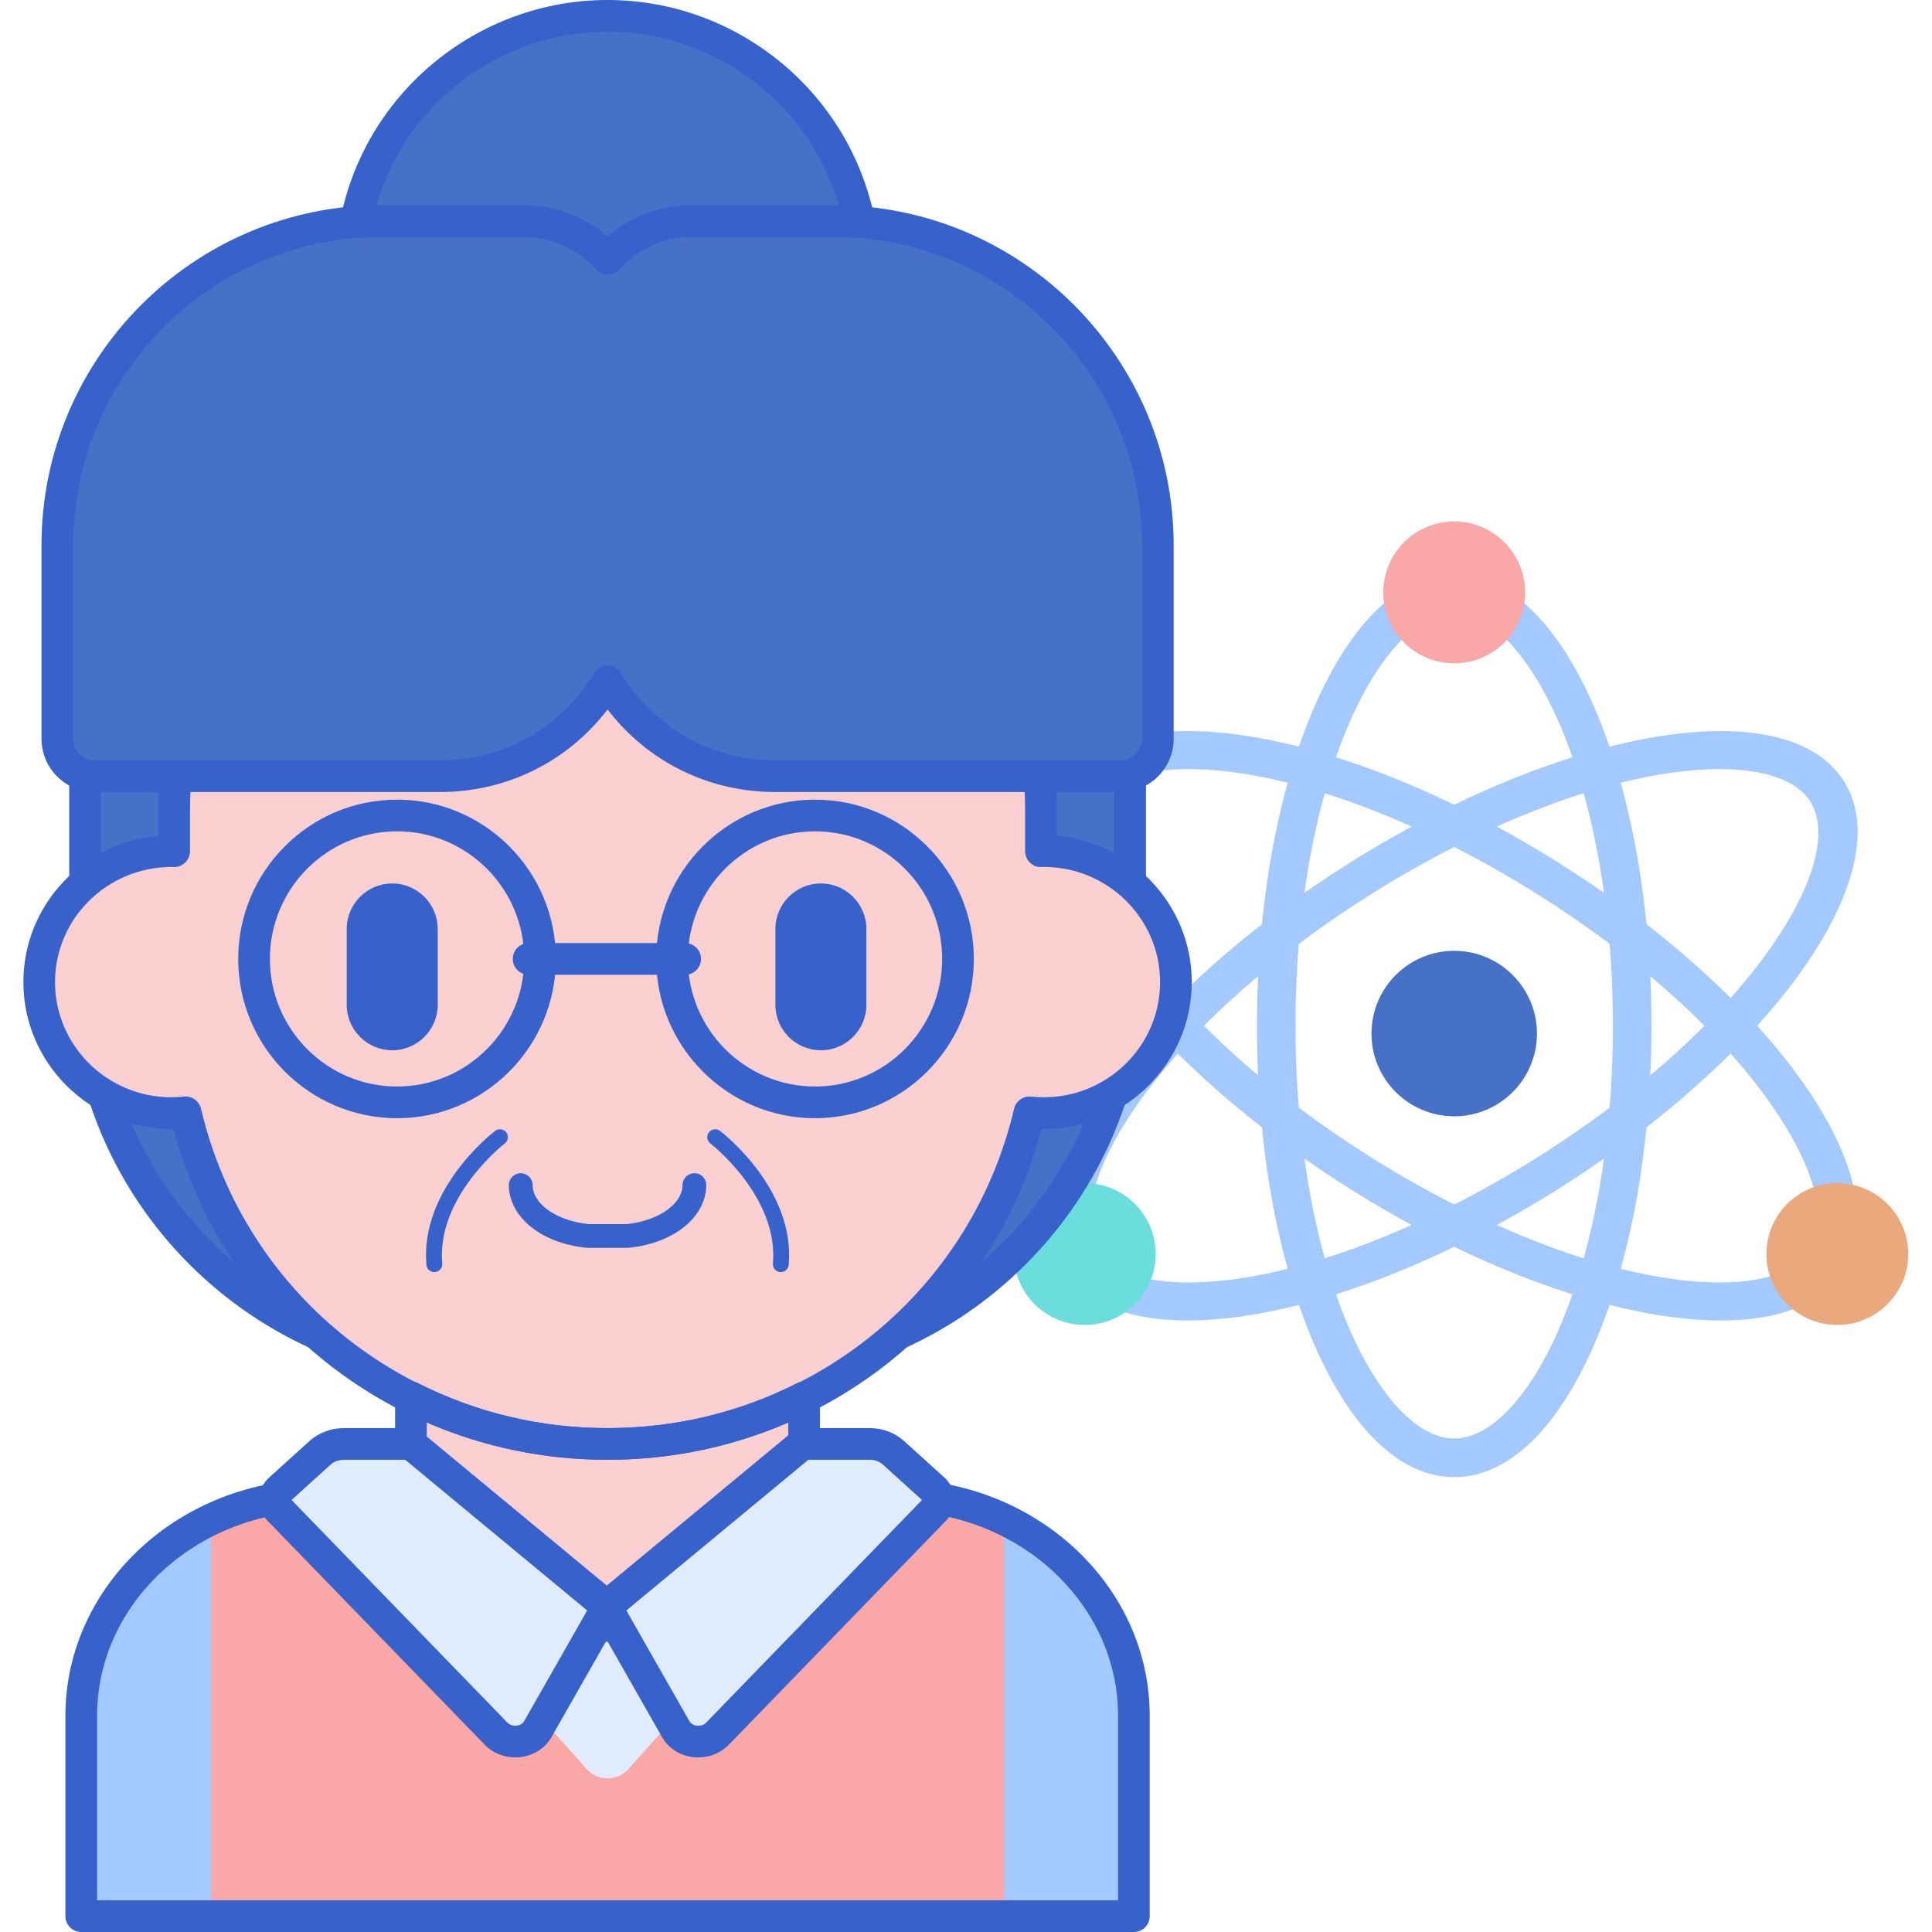 <svg height="487pt" viewBox="-5 0 487 487.904" width="487pt" xmlns="http://www.w3.org/2000/svg"><path d="m294.441 333.473c-14.777 0-25.406-4.215-30.742-12.184-3.695-5.523-4.688-12.5-2.953-20.742 5.223-24.758 34.219-57.004 73.867-82.152 33.344-21.148 68.684-33.773 94.535-33.773 14.777 0 25.406 4.215 30.742 12.184 3.699 5.523 4.688 12.5 2.953 20.742-5.223 24.758-34.219 57.008-73.867 82.152-33.344 21.148-68.684 33.773-94.531 33.773-.004 0-.004 0-.004 0zm134.457-139.25c-23.969 0-57.242 12.023-88.996 32.164-42.617 27.027-65.582 57.574-69.438 75.852-1.207 5.723-.676 10.332 1.582 13.703 3.422 5.113 11.465 7.93 22.645 7.93 23.969 0 57.242-12.023 88.992-32.16 42.617-27.031 65.586-57.574 69.441-75.855 1.203-5.723.672-10.328-1.582-13.703-3.422-5.113-11.465-7.93-22.645-7.93zm0 0" fill="#a4c9ff"/><path d="m429.148 333.473c-25.855 0-61.195-12.625-94.535-33.773-39.652-25.145-68.645-57.395-73.867-82.152-1.738-8.242-.742-15.223 2.953-20.742 5.332-7.969 15.961-12.184 30.738-12.184 25.855 0 61.195 12.625 94.535 33.773 39.652 25.148 68.645 57.395 73.867 82.152 1.738 8.242.746 15.223-2.953 20.742-5.332 7.969-15.961 12.184-30.738 12.184zm-134.457-139.25c-11.18 0-19.223 2.816-22.648 7.93-2.254 3.371-2.785 7.98-1.582 13.703 3.855 18.277 26.824 48.824 69.441 75.852 31.754 20.141 65.023 32.164 88.992 32.164 11.18 0 19.223-2.816 22.645-7.93 2.258-3.371 2.789-7.98 1.582-13.703-3.855-18.281-26.82-48.824-69.438-75.855-31.75-20.137-65.023-32.16-88.992-32.16zm0 0" fill="#a4c9ff"/><path d="m382.688 261.012c0 11.539-9.355 20.895-20.895 20.895-11.539 0-20.895-9.355-20.895-20.895 0-11.539 9.355-20.895 20.895-20.895 11.539 0 20.895 9.355 20.895 20.895zm0 0" fill="#4671c6"/><path d="m361.793 373.047c-13.457 0-26.039-11.965-35.43-33.695-9.273-21.465-14.383-49.988-14.383-80.305 0-30.32 5.109-58.84 14.383-80.309 9.391-21.727 21.973-33.695 35.43-33.695 13.461 0 26.043 11.969 35.43 33.695 9.273 21.469 14.383 49.988 14.383 80.309s-5.109 58.84-14.383 80.305c-9.387 21.727-21.969 33.695-35.43 33.695zm0-218.242c-9.242 0-19.301 10.75-26.91 28.758-8.492 20.105-13.172 46.91-13.172 75.48 0 28.57 4.68 55.379 13.172 75.484 7.609 18.004 17.668 28.754 26.91 28.754 9.242 0 19.305-10.75 26.91-28.754 8.496-20.105 13.172-46.914 13.172-75.484 0-28.57-4.676-55.375-13.172-75.48-7.605-18.004-17.664-28.758-26.91-28.758zm0 0" fill="#a4c9ff"/><path d="m379.703 149.602c0 9.891-8.02 17.906-17.91 17.906s-17.906-8.016-17.906-17.906c0-9.891 8.016-17.91 17.906-17.91s17.91 8.02 17.91 17.91zm0 0" fill="#f9a7a7"/><path d="m476.453 316.695c0 9.891-8.02 17.91-17.91 17.91s-17.906-8.02-17.906-17.91c0-9.891 8.016-17.906 17.906-17.906s17.91 8.016 17.91 17.906zm0 0" fill="#eaa97d"/><path d="m286.41 316.695c0 9.891-8.02 17.91-17.906 17.91-9.891 0-17.91-8.02-17.91-17.91 0-9.891 8.02-17.906 17.91-17.906 9.887 0 17.906 8.016 17.906 17.906zm0 0" fill="#6bdddd"/><path d="m220.625 377.578h-19.152c-.043 0-.082-.008-.125-.008l-.004.008h-126.004c-33.289 0-60.273 24.953-60.273 55.73v50.594h265.832v-50.594c0-30.777-26.984-55.73-60.273-55.73zm0 0" fill="#a4c9ff"/><path d="m47.84 483.902h200.289v-100.176c-8.246-3.922-17.59-6.148-27.504-6.148h-19.152c-.043 0-.082-.008-.125-.008l-.004.008h-126.004c-9.91 0-19.254 2.227-27.504 6.148v100.176zm0 0" fill="#f9a7a7"/><path d="m147.984 405.766-16.082 28.898 10.812 12.098c2.809 3.145 7.73 3.145 10.543 0l10.809-12.098zm0 0" fill="#e0ebfc"/><path d="m280.898 487.902h-265.832c-2.207 0-4-1.789-4-4v-50.594c0-32.934 28.832-59.73 64.273-59.73h125.762c.145-.012.297-.008.496 0h19.027c35.441 0 64.273 26.797 64.273 59.73v50.594c0 2.211-1.789 4-4 4zm-261.832-8h257.832v-46.594c0-28.523-25.242-51.73-56.27-51.73h-19.156c-.035 0-.086 0-.129 0h-126c-31.027 0-56.273 23.211-56.273 51.73v46.594zm0 0" fill="#3762cc"/><path d="m180.438 345.641h-64.91c-54.953 0-99.5-44.547-99.5-99.5v-95.488h263.914v95.488c0 54.953-44.551 99.5-99.504 99.5zm0 0" fill="#4671c6"/><path d="m180.441 349.641h-64.914c-57.07 0-103.5-46.43-103.5-103.5v-95.488c0-2.207 1.789-4 4-4h263.914c2.207 0 4 1.793 4 4v95.488c0 57.07-46.43 103.5-103.5 103.5zm-160.414-194.988v91.488c0 52.66 42.84 95.5 95.5 95.5h64.914c52.66 0 95.5-42.84 95.5-95.5v-91.488zm0 0" fill="#3762cc"/><path d="m258.125 214.93c-.234 0-.461.027-.691.031v-10.246c0-59.902-49.004-108.461-109.449-108.461s-109.449 48.559-109.449 108.461v10.246c-.23-.004-.457-.031-.691-.031-18.441 0-33.391 14.812-33.391 33.09 0 18.273 14.949 33.09 33.391 33.09 1.211 0 2.402-.074 3.582-.199 11.293 47.984 54.699 83.738 106.559 83.738s95.262-35.754 106.559-83.738c1.176.125 2.371.199 3.582.199 18.441 0 33.391-14.816 33.391-33.09 0-18.277-14.949-33.09-33.391-33.09zm0 0" fill="#f9cfcf"/><path d="m147.984 364.652c-17.883 0-34.762-4.258-49.664-11.797v22.551c0 .785.113 1.559.273 2.316.004 0 .012 0 .016-.004.16.762.406 1.496.711 2.203.043.094.078.188.125.277.137.289.285.57.449.848.16.266.332.527.516.781.098.137.184.285.289.414l7.055 8.969c7.023 8.934 16.766 15.402 27.793 17.984 1.48.344 3.016.645 4.602.883 17.91 2.684 35.82-4.941 46.953-19.305l10.281-13.266c.145-.711.238-1.434.238-2.164v-22.473c-14.898 7.531-31.766 11.781-49.637 11.781zm0 0" fill="#f9cfcf"/><path d="m93.598 265.234c-6.336 0-11.492-5.156-11.492-11.488v-19.148c0-6.332 5.156-11.488 11.492-11.488 6.332 0 11.488 5.156 11.488 11.488v19.148c0 6.332-5.156 11.488-11.488 11.488zm0 0" fill="#3762cc"/><path d="m201.855 265.234c-6.336 0-11.488-5.156-11.488-11.488v-19.148c0-6.332 5.152-11.488 11.488-11.488 6.336 0 11.488 5.156 11.488 11.488v19.148c0 6.332-5.152 11.488-11.488 11.488zm0 0" fill="#3762cc"/><path d="m147.984 368.652c-51.863 0-96.461-34.184-109.629-83.543-.168 0-.34.004-.512.004-20.617-.004-37.391-16.641-37.391-37.094 0-19.348 15.008-35.281 34.082-36.949v-6.355c0-62.012 50.895-112.461 113.449-112.461s113.449 50.449 113.449 112.461v6.355c19.074 1.668 34.082 17.602 34.082 36.949 0 20.453-16.773 37.09-37.391 37.09-.168 0-.34 0-.512-.004-13.168 49.363-57.77 83.547-109.629 83.547zm-106.555-91.742c1.836 0 3.461 1.266 3.887 3.086 11.176 47.488 53.395 80.652 102.664 80.652 49.273 0 91.488-33.164 102.664-80.652.465-1.961 2.305-3.262 4.316-3.062 1.109.121 2.145.176 3.16.176 16.207 0 29.391-13.051 29.391-29.09 0-16.035-13.172-29.078-29.371-29.09-.285.02-.449.027-.609.031-1.168.07-2.125-.379-2.895-1.133-.773-.754-1.207-1.785-1.207-2.863v-10.25c0-57.602-47.305-104.461-105.453-104.461-58.145 0-105.445 46.863-105.445 104.461v10.25c0 1.078-.438 2.109-1.211 2.863-.77.754-1.789 1.18-2.891 1.133-.168-.004-.328-.012-.492-.023-.004 0-.008 0-.016 0-16.301 0-29.477 13.043-29.477 29.082 0 16.039 13.184 29.09 29.391 29.09 1.016 0 2.051-.055 3.16-.176.148-.012.293-.023.434-.023zm0 0" fill="#3762cc"/><path d="m147.281 414.613c-2.57 0-5.148-.188-7.727-.574-1.609-.242-3.266-.559-4.918-.945-11.672-2.73-22.336-9.625-30.027-19.402l-7.055-8.969c-.125-.156-.25-.336-.367-.52-.285-.398-.52-.75-.738-1.121-.234-.402-.438-.785-.625-1.18-.02-.043-.113-.258-.133-.297-.398-.914-.695-1.793-.906-2.664-.043-.125-.074-.25-.102-.383-.242-1.141-.363-2.172-.363-3.148v-22.551c0-1.391.723-2.68 1.906-3.41 1.184-.727 2.66-.793 3.902-.16 14.902 7.539 31.004 11.363 47.855 11.363 16.844 0 32.941-3.816 47.832-11.348 1.238-.625 2.719-.562 3.902.16 1.184.73 1.902 2.02 1.902 3.41v22.477c0 .926-.102 1.887-.312 2.945-.121.605-.379 1.18-.758 1.668l-10.281 13.27c-10.535 13.578-26.5 21.379-42.988 21.379zm-44.832-38.004c.027.09.047.184.07.277.102.477.258.961.465 1.434.168.367.266.543.367.719.086.148.199.309.312.469.027.039.164.238.191.277l7.039 8.957c6.578 8.363 15.656 14.242 25.566 16.562 1.438.336 2.879.609 4.277.82 16.25 2.449 32.805-4.379 43.203-17.797l9.652-12.453c.02-.188.027-.363.027-.527v-16.172c-14.371 6.289-29.691 9.473-45.637 9.473-15.953 0-31.281-3.188-45.664-9.488v16.246c0 .352.039.734.129 1.203zm0 0" fill="#3762cc"/><path d="m152.977 315.133h-9.988c-.098 0-.195-.004-.293-.016-5.77-.562-10.93-2.578-14.535-5.676-3.289-2.832-5.105-6.441-5.105-10.164 0-1.656 1.344-3 3-3 1.66 0 3 1.344 3 3 0 1.977 1.047 3.914 3.02 5.613 2.609 2.242 6.633 3.785 11.062 4.242h9.691c4.434-.457 8.457-2 11.062-4.242 1.977-1.699 3.02-3.637 3.02-5.613 0-1.656 1.344-3 3-3 1.66 0 3 1.344 3 3 0 3.719-1.812 7.332-5.105 10.164-3.602 3.098-8.762 5.113-14.535 5.676-.098.012-.195.016-.293.016zm0 0" fill="#3762cc"/><path d="m98.32 364.652h-16.918c-2.273 0-4.457.816-6.055 2.262l-10.152 9.203c-1.562 1.414-1.645 3.664-.188 5.164l54.844 56.566c2.965 3.059 8.449 2.461 10.504-1.148l17.613-30.93zm0 0" fill="#e0ebfc"/><path d="m197.242 364.652h16.918c2.277 0 4.457.816 6.055 2.262l10.156 9.203c1.559 1.414 1.641 3.664.184 5.164l-54.84 56.566c-2.969 3.059-8.449 2.461-10.504-1.148l-17.617-30.93zm0 0" fill="#e0ebfc"/><path d="m124.664 443.812c-2.906 0-5.707-1.137-7.688-3.18l-54.844-56.566c-1.461-1.512-2.23-3.469-2.164-5.52.07-2.059.969-3.977 2.539-5.398l10.156-9.199c2.348-2.125 5.453-3.297 8.738-3.297h16.918c.934 0 1.832.324 2.551.918l49.648 41.117c1.496 1.238 1.887 3.371.926 5.055l-17.617 30.934c-1.586 2.785-4.414 4.625-7.762 5.051-.465.059-.934.086-1.402.086zm-56.484-65.008 54.543 56.258c.551.57 1.43.84 2.34.727.816-.102 1.492-.504 1.816-1.07l15.953-28.016-45.953-38.051h-15.477c-1.277 0-2.508.449-3.367 1.227zm0 0" fill="#3762cc"/><path d="m170.898 443.812c-.465 0-.934-.027-1.406-.086-3.344-.426-6.172-2.266-7.758-5.051l-17.613-30.934c-.961-1.688-.574-3.816.922-5.055l49.652-41.117c.715-.594 1.617-.918 2.547-.918h16.918c3.289 0 6.391 1.172 8.738 3.297l10.156 9.199c1.57 1.422 2.473 3.34 2.539 5.398.066 2.047-.703 4.008-2.164 5.516l-54.844 56.57c-1.98 2.039-4.777 3.18-7.688 3.18zm-18.168-37.109 15.957 28.016c.324.566 1 .969 1.816 1.07.902.113 1.789-.156 2.34-.727l54.543-56.258-9.855-8.926c-.859-.781-2.086-1.227-3.367-1.227h-15.477zm0 0" fill="#3762cc"/><path d="m205.047 55.805h-35.926c-8.422 0-15.961 3.703-21.141 9.543-5.18-5.84-12.715-9.543-21.137-9.543h-35.922c-45.23 0-81.895 36.668-81.895 81.895v48.887c0 5.203 4.219 9.426 9.426 9.426h87.262c17.918 0 33.605-9.539 42.27-23.812 8.66 14.273 24.352 23.812 42.27 23.812h87.262c5.203 0 9.426-4.223 9.426-9.426v-48.883c0-45.23-36.668-81.898-81.895-81.898zm0 0" fill="#4671c6"/><path d="m277.516 200.012h-87.262c-16.793 0-32.195-7.688-42.27-20.836-10.078 13.148-25.477 20.836-42.27 20.836h-87.262c-7.406 0-13.426-6.023-13.426-13.426v-48.887c0-47.359 38.531-85.891 85.895-85.891h35.926c7.789 0 15.293 2.844 21.133 7.922 5.844-5.078 13.344-7.922 21.141-7.922h35.926c47.359 0 85.895 38.531 85.895 85.891v48.887c0 7.402-6.027 13.426-13.426 13.426zm-129.531-31.922c1.398 0 2.699.73 3.422 1.93 8.324 13.773 22.848 21.992 38.848 21.992h87.262c2.992 0 5.426-2.434 5.426-5.426v-48.887c0-42.949-34.945-77.891-77.895-77.891h-35.926c-6.914 0-13.527 2.984-18.148 8.191-1.516 1.711-4.465 1.711-5.984 0-4.617-5.207-11.23-8.191-18.141-8.191h-35.926c-42.953 0-77.895 34.945-77.895 77.891v48.887c0 2.992 2.434 5.426 5.426 5.426h87.258c16.004 0 30.523-8.219 38.848-21.992.727-1.199 2.023-1.93 3.426-1.93zm0 0" fill="#3762cc"/><path d="m90.922 55.805h35.926c8.418 0 15.957 3.703 21.137 9.543 5.18-5.84 12.719-9.543 21.137-9.543h35.926c2.184 0 4.344.113 6.484.281-5.91-29.699-32.109-52.086-63.547-52.086s-57.637 22.387-63.547 52.086c2.141-.168 4.297-.281 6.484-.281zm0 0" fill="#4671c6"/><g fill="#3762cc"><path d="m147.984 69.348c-1.145 0-2.234-.492-2.992-1.348-4.621-5.207-11.234-8.195-18.145-8.195h-35.926c-1.863 0-3.883.09-6.172.27-1.262.098-2.473-.395-3.301-1.332-.832-.938-1.18-2.207-.934-3.438 6.375-32.043 34.75-55.305 67.469-55.305s61.09 23.262 67.469 55.305c.246 1.227-.102 2.5-.934 3.438s-2.059 1.43-3.301 1.332c-2.293-.18-4.312-.27-6.172-.27h-35.926c-6.914 0-13.527 2.988-18.148 8.195-.758.855-1.848 1.348-2.988 1.348zm-57.062-17.539h35.926c7.789 0 15.293 2.848 21.133 7.922 5.844-5.074 13.348-7.922 21.141-7.922h35.926c.434 0 .879.004 1.328.012-7.449-25.68-31.227-43.816-58.395-43.816-27.164 0-50.941 18.137-58.387 43.816.449-.008.891-.012 1.328-.012zm0 0"/><path d="m191.734 321.258c-.059 0-.117 0-.176-.008-1.102-.098-1.918-1.066-1.82-2.164 1.477-16.879-15.621-30.188-15.793-30.32-.879-.668-1.047-1.926-.375-2.801.668-.875 1.926-1.047 2.801-.375.777.594 19.023 14.754 17.352 33.844-.09 1.039-.961 1.824-1.988 1.824zm0 0"/><path d="m104.234 321.258c-1.027 0-1.898-.785-1.992-1.824-1.668-19.09 16.578-33.25 17.355-33.844.875-.676 2.129-.5 2.801.375.668.875.5 2.133-.375 2.801-.172.133-17.273 13.441-15.797 30.32.098 1.098-.715 2.066-1.816 2.164-.059.008-.117.008-.176.008zm0 0"/><path d="m94.816 282.391c-22.117 0-40.109-18.043-40.109-40.227 0-22.18 17.992-40.223 40.109-40.223 22.121 0 40.113 18.043 40.113 40.223 0 22.184-17.992 40.227-40.113 40.227zm0-72.449c-17.703 0-32.109 14.453-32.109 32.223 0 17.77 14.406 32.223 32.109 32.223 17.707 0 32.113-14.453 32.113-32.223 0-17.77-14.406-32.223-32.113-32.223zm0 0"/><path d="m200.371 282.391c-22.117 0-40.113-18.043-40.113-40.227 0-22.18 17.996-40.223 40.113-40.223 22.117 0 40.109 18.043 40.109 40.223 0 22.184-17.992 40.227-40.109 40.227zm0-72.449c-17.707 0-32.113 14.453-32.113 32.223 0 17.77 14.406 32.223 32.113 32.223 17.703 0 32.109-14.453 32.109-32.223 0-17.77-14.402-32.223-32.109-32.223zm0 0"/><path d="m167.582 246.164h-39.535c-2.207 0-4-1.793-4-4 0-2.207 1.793-4 4-4h39.535c2.207 0 4 1.793 4 4 0 2.207-1.793 4-4 4zm0 0"/></g></svg>